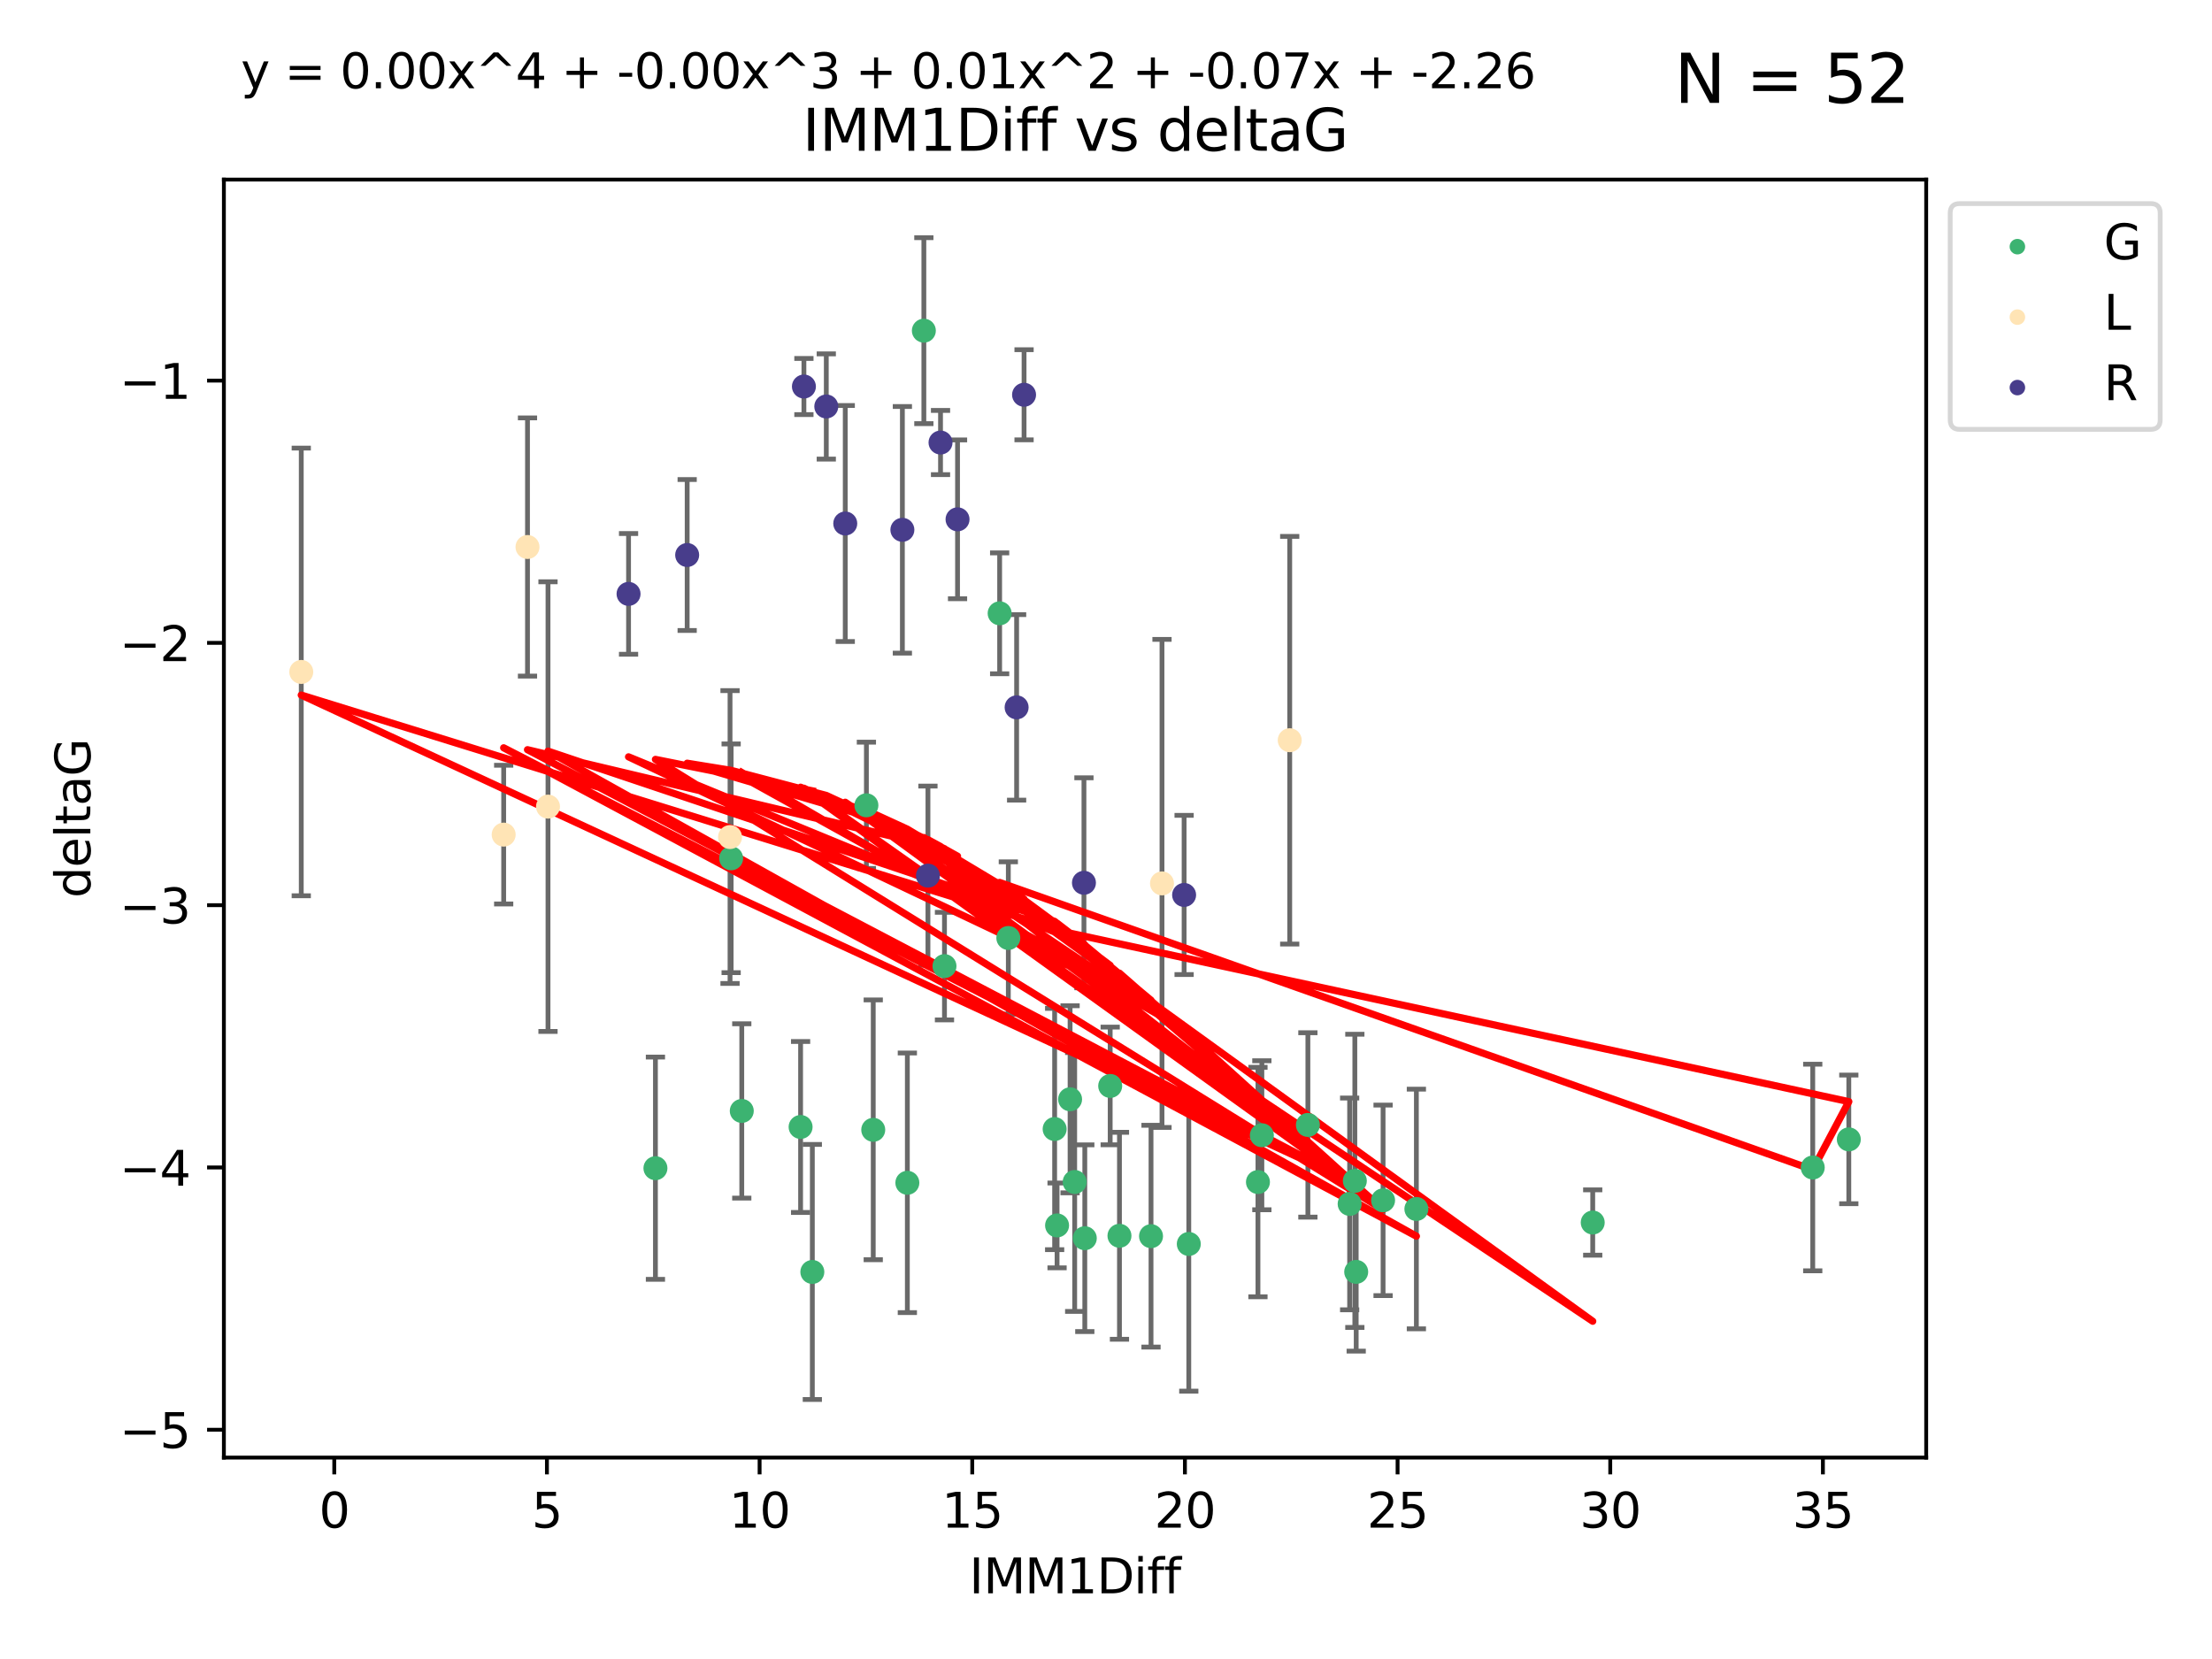 <?xml version="1.0" encoding="utf-8" standalone="no"?>
<!DOCTYPE svg PUBLIC "-//W3C//DTD SVG 1.1//EN"
  "http://www.w3.org/Graphics/SVG/1.1/DTD/svg11.dtd">
<svg xmlns:xlink="http://www.w3.org/1999/xlink" width="460.8pt" height="345.6pt" viewBox="0 0 460.8 345.6" xmlns="http://www.w3.org/2000/svg" version="1.1">
 <defs>
  <style type="text/css">*{stroke-linejoin: round; stroke-linecap: butt}</style>
 </defs>
 <g id="figure_1">
  <g id="patch_1">
   <path d="M 0 345.6 
L 460.8 345.6 
L 460.8 0 
L 0 0 
z
" style="fill: #ffffff"/>
  </g>
  <g id="axes_1">
   <g id="patch_2">
    <path d="M 46.64 303.64 
L 401.26 303.64 
L 401.26 37.411 
L 46.64 37.411 
z
" style="fill: #ffffff"/>
   </g>
   <g id="PathCollection_1">
    <defs>
     <path id="m2150f367be" d="M 0 1.118 
C 0.297 1.118 0.581 1 0.791 0.791 
C 1 0.581 1.118 0.297 1.118 0 
C 1.118 -0.297 1 -0.581 0.791 -0.791 
C 0.581 -1 0.297 -1.118 0 -1.118 
C -0.297 -1.118 -0.581 -1 -0.791 -0.791 
C -1 -0.581 -1.118 -0.297 -1.118 0 
C -1.118 0.297 -1 0.581 -0.791 0.791 
C -0.581 1 -0.297 1.118 0 1.118 
z
" style="stroke: #3cb371"/>
    </defs>
    <g clip-path="url(#pb708f0269f)">
     <use xlink:href="#m2150f367be" x="169.224" y="264.972" style="fill: #3cb371; stroke: #3cb371"/>
     <use xlink:href="#m2150f367be" x="136.539" y="243.357" style="fill: #3cb371; stroke: #3cb371"/>
     <use xlink:href="#m2150f367be" x="288.121" y="250.055" style="fill: #3cb371; stroke: #3cb371"/>
     <use xlink:href="#m2150f367be" x="247.647" y="259.141" style="fill: #3cb371; stroke: #3cb371"/>
     <use xlink:href="#m2150f367be" x="233.205" y="257.437" style="fill: #3cb371; stroke: #3cb371"/>
     <use xlink:href="#m2150f367be" x="262.869" y="236.494" style="fill: #3cb371; stroke: #3cb371"/>
     <use xlink:href="#m2150f367be" x="282.237" y="245.992" style="fill: #3cb371; stroke: #3cb371"/>
     <use xlink:href="#m2150f367be" x="295.058" y="251.854" style="fill: #3cb371; stroke: #3cb371"/>
     <use xlink:href="#m2150f367be" x="219.701" y="235.195" style="fill: #3cb371; stroke: #3cb371"/>
     <use xlink:href="#m2150f367be" x="239.779" y="257.518" style="fill: #3cb371; stroke: #3cb371"/>
     <use xlink:href="#m2150f367be" x="223.875" y="246.229" style="fill: #3cb371; stroke: #3cb371"/>
     <use xlink:href="#m2150f367be" x="220.207" y="255.28" style="fill: #3cb371; stroke: #3cb371"/>
     <use xlink:href="#m2150f367be" x="225.983" y="257.942" style="fill: #3cb371; stroke: #3cb371"/>
     <use xlink:href="#m2150f367be" x="192.456" y="68.883" style="fill: #3cb371; stroke: #3cb371"/>
     <use xlink:href="#m2150f367be" x="331.793" y="254.674" style="fill: #3cb371; stroke: #3cb371"/>
     <use xlink:href="#m2150f367be" x="262.054" y="246.241" style="fill: #3cb371; stroke: #3cb371"/>
     <use xlink:href="#m2150f367be" x="282.521" y="264.956" style="fill: #3cb371; stroke: #3cb371"/>
     <use xlink:href="#m2150f367be" x="166.779" y="234.768" style="fill: #3cb371; stroke: #3cb371"/>
     <use xlink:href="#m2150f367be" x="196.753" y="201.259" style="fill: #3cb371; stroke: #3cb371"/>
     <use xlink:href="#m2150f367be" x="281.156" y="250.798" style="fill: #3cb371; stroke: #3cb371"/>
     <use xlink:href="#m2150f367be" x="222.918" y="229.002" style="fill: #3cb371; stroke: #3cb371"/>
     <use xlink:href="#m2150f367be" x="385.141" y="237.354" style="fill: #3cb371; stroke: #3cb371"/>
     <use xlink:href="#m2150f367be" x="377.627" y="243.213" style="fill: #3cb371; stroke: #3cb371"/>
     <use xlink:href="#m2150f367be" x="208.245" y="127.765" style="fill: #3cb371; stroke: #3cb371"/>
     <use xlink:href="#m2150f367be" x="231.273" y="226.223" style="fill: #3cb371; stroke: #3cb371"/>
     <use xlink:href="#m2150f367be" x="180.486" y="167.759" style="fill: #3cb371; stroke: #3cb371"/>
     <use xlink:href="#m2150f367be" x="210.053" y="195.399" style="fill: #3cb371; stroke: #3cb371"/>
     <use xlink:href="#m2150f367be" x="272.456" y="234.344" style="fill: #3cb371; stroke: #3cb371"/>
     <use xlink:href="#m2150f367be" x="152.31" y="178.803" style="fill: #3cb371; stroke: #3cb371"/>
     <use xlink:href="#m2150f367be" x="181.912" y="235.362" style="fill: #3cb371; stroke: #3cb371"/>
     <use xlink:href="#m2150f367be" x="189.018" y="246.397" style="fill: #3cb371; stroke: #3cb371"/>
     <use xlink:href="#m2150f367be" x="154.525" y="231.428" style="fill: #3cb371; stroke: #3cb371"/>
    </g>
   </g>
   <g id="PathCollection_2">
    <defs>
     <path id="meea2d87c91" d="M 0 1.118 
C 0.297 1.118 0.581 1 0.791 0.791 
C 1 0.581 1.118 0.297 1.118 0 
C 1.118 -0.297 1 -0.581 0.791 -0.791 
C 0.581 -1 0.297 -1.118 0 -1.118 
C -0.297 -1.118 -0.581 -1 -0.791 -0.791 
C -1 -0.581 -1.118 -0.297 -1.118 0 
C -1.118 0.297 -1 0.581 -0.791 0.791 
C -0.581 1 -0.297 1.118 0 1.118 
z
" style="stroke: #ffe4b5"/>
    </defs>
    <g clip-path="url(#pb708f0269f)">
     <use xlink:href="#meea2d87c91" x="104.925" y="173.867" style="fill: #ffe4b5; stroke: #ffe4b5"/>
     <use xlink:href="#meea2d87c91" x="114.158" y="168.033" style="fill: #ffe4b5; stroke: #ffe4b5"/>
     <use xlink:href="#meea2d87c91" x="109.887" y="113.949" style="fill: #ffe4b5; stroke: #ffe4b5"/>
     <use xlink:href="#meea2d87c91" x="62.759" y="139.975" style="fill: #ffe4b5; stroke: #ffe4b5"/>
     <use xlink:href="#meea2d87c91" x="152.08" y="174.371" style="fill: #ffe4b5; stroke: #ffe4b5"/>
     <use xlink:href="#meea2d87c91" x="242.065" y="184.029" style="fill: #ffe4b5; stroke: #ffe4b5"/>
     <use xlink:href="#meea2d87c91" x="268.672" y="154.198" style="fill: #ffe4b5; stroke: #ffe4b5"/>
    </g>
   </g>
   <g id="PathCollection_3">
    <defs>
     <path id="m506738247d" d="M 0 1.118 
C 0.297 1.118 0.581 1 0.791 0.791 
C 1 0.581 1.118 0.297 1.118 0 
C 1.118 -0.297 1 -0.581 0.791 -0.791 
C 0.581 -1 0.297 -1.118 0 -1.118 
C -0.297 -1.118 -0.581 -1 -0.791 -0.791 
C -1 -0.581 -1.118 -0.297 -1.118 0 
C -1.118 0.297 -1 0.581 -0.791 0.791 
C -0.581 1 -0.297 1.118 0 1.118 
z
" style="stroke: #483d8b"/>
    </defs>
    <g clip-path="url(#pb708f0269f)">
     <use xlink:href="#m506738247d" x="130.939" y="123.719" style="fill: #483d8b; stroke: #483d8b"/>
     <use xlink:href="#m506738247d" x="225.806" y="183.902" style="fill: #483d8b; stroke: #483d8b"/>
     <use xlink:href="#m506738247d" x="167.47" y="80.519" style="fill: #483d8b; stroke: #483d8b"/>
     <use xlink:href="#m506738247d" x="187.982" y="110.37" style="fill: #483d8b; stroke: #483d8b"/>
     <use xlink:href="#m506738247d" x="143.149" y="115.619" style="fill: #483d8b; stroke: #483d8b"/>
     <use xlink:href="#m506738247d" x="172.131" y="84.676" style="fill: #483d8b; stroke: #483d8b"/>
     <use xlink:href="#m506738247d" x="199.473" y="108.187" style="fill: #483d8b; stroke: #483d8b"/>
     <use xlink:href="#m506738247d" x="193.307" y="182.412" style="fill: #483d8b; stroke: #483d8b"/>
     <use xlink:href="#m506738247d" x="195.929" y="92.189" style="fill: #483d8b; stroke: #483d8b"/>
     <use xlink:href="#m506738247d" x="213.331" y="82.238" style="fill: #483d8b; stroke: #483d8b"/>
     <use xlink:href="#m506738247d" x="211.78" y="147.356" style="fill: #483d8b; stroke: #483d8b"/>
     <use xlink:href="#m506738247d" x="176.082" y="109.055" style="fill: #483d8b; stroke: #483d8b"/>
     <use xlink:href="#m506738247d" x="246.672" y="186.434" style="fill: #483d8b; stroke: #483d8b"/>
    </g>
   </g>
   <g id="matplotlib.axis_1">
    <g id="xtick_1">
     <g id="line2d_1">
      <defs>
       <path id="m335e58cbaf" d="M 0 0 
L 0 3.5 
" style="stroke: #000000; stroke-width: 0.8"/>
      </defs>
      <g>
       <use xlink:href="#m335e58cbaf" x="69.635" y="303.64" style="stroke: #000000; stroke-width: 0.8"/>
      </g>
     </g>
     <g id="text_1">
      <!-- 0 -->
      <g transform="translate(66.453 318.238)scale(0.1 -0.1)">
       <defs>
        <path id="DejaVuSans-30" d="M 2034 4250 
Q 1547 4250 1301 3770 
Q 1056 3291 1056 2328 
Q 1056 1369 1301 889 
Q 1547 409 2034 409 
Q 2525 409 2770 889 
Q 3016 1369 3016 2328 
Q 3016 3291 2770 3770 
Q 2525 4250 2034 4250 
z
M 2034 4750 
Q 2819 4750 3233 4129 
Q 3647 3509 3647 2328 
Q 3647 1150 3233 529 
Q 2819 -91 2034 -91 
Q 1250 -91 836 529 
Q 422 1150 422 2328 
Q 422 3509 836 4129 
Q 1250 4750 2034 4750 
z
" transform="scale(0.016)"/>
       </defs>
       <use xlink:href="#DejaVuSans-30"/>
      </g>
     </g>
    </g>
    <g id="xtick_2">
     <g id="line2d_2">
      <g>
       <use xlink:href="#m335e58cbaf" x="113.936" y="303.64" style="stroke: #000000; stroke-width: 0.8"/>
      </g>
     </g>
     <g id="text_2">
      <!-- 5 -->
      <g transform="translate(110.755 318.238)scale(0.1 -0.1)">
       <defs>
        <path id="DejaVuSans-35" d="M 691 4666 
L 3169 4666 
L 3169 4134 
L 1269 4134 
L 1269 2991 
Q 1406 3038 1543 3061 
Q 1681 3084 1819 3084 
Q 2600 3084 3056 2656 
Q 3513 2228 3513 1497 
Q 3513 744 3044 326 
Q 2575 -91 1722 -91 
Q 1428 -91 1123 -41 
Q 819 9 494 109 
L 494 744 
Q 775 591 1075 516 
Q 1375 441 1709 441 
Q 2250 441 2565 725 
Q 2881 1009 2881 1497 
Q 2881 1984 2565 2268 
Q 2250 2553 1709 2553 
Q 1456 2553 1204 2497 
Q 953 2441 691 2322 
L 691 4666 
z
" transform="scale(0.016)"/>
       </defs>
       <use xlink:href="#DejaVuSans-35"/>
      </g>
     </g>
    </g>
    <g id="xtick_3">
     <g id="line2d_3">
      <g>
       <use xlink:href="#m335e58cbaf" x="158.238" y="303.64" style="stroke: #000000; stroke-width: 0.8"/>
      </g>
     </g>
     <g id="text_3">
      <!-- 10 -->
      <g transform="translate(151.875 318.238)scale(0.1 -0.1)">
       <defs>
        <path id="DejaVuSans-31" d="M 794 531 
L 1825 531 
L 1825 4091 
L 703 3866 
L 703 4441 
L 1819 4666 
L 2450 4666 
L 2450 531 
L 3481 531 
L 3481 0 
L 794 0 
L 794 531 
z
" transform="scale(0.016)"/>
       </defs>
       <use xlink:href="#DejaVuSans-31"/>
       <use xlink:href="#DejaVuSans-30" x="63.623"/>
      </g>
     </g>
    </g>
    <g id="xtick_4">
     <g id="line2d_4">
      <g>
       <use xlink:href="#m335e58cbaf" x="202.539" y="303.64" style="stroke: #000000; stroke-width: 0.8"/>
      </g>
     </g>
     <g id="text_4">
      <!-- 15 -->
      <g transform="translate(196.177 318.238)scale(0.1 -0.1)">
       <use xlink:href="#DejaVuSans-31"/>
       <use xlink:href="#DejaVuSans-35" x="63.623"/>
      </g>
     </g>
    </g>
    <g id="xtick_5">
     <g id="line2d_5">
      <g>
       <use xlink:href="#m335e58cbaf" x="246.841" y="303.64" style="stroke: #000000; stroke-width: 0.8"/>
      </g>
     </g>
     <g id="text_5">
      <!-- 20 -->
      <g transform="translate(240.478 318.238)scale(0.1 -0.1)">
       <defs>
        <path id="DejaVuSans-32" d="M 1228 531 
L 3431 531 
L 3431 0 
L 469 0 
L 469 531 
Q 828 903 1448 1529 
Q 2069 2156 2228 2338 
Q 2531 2678 2651 2914 
Q 2772 3150 2772 3378 
Q 2772 3750 2511 3984 
Q 2250 4219 1831 4219 
Q 1534 4219 1204 4116 
Q 875 4013 500 3803 
L 500 4441 
Q 881 4594 1212 4672 
Q 1544 4750 1819 4750 
Q 2544 4750 2975 4387 
Q 3406 4025 3406 3419 
Q 3406 3131 3298 2873 
Q 3191 2616 2906 2266 
Q 2828 2175 2409 1742 
Q 1991 1309 1228 531 
z
" transform="scale(0.016)"/>
       </defs>
       <use xlink:href="#DejaVuSans-32"/>
       <use xlink:href="#DejaVuSans-30" x="63.623"/>
      </g>
     </g>
    </g>
    <g id="xtick_6">
     <g id="line2d_6">
      <g>
       <use xlink:href="#m335e58cbaf" x="291.142" y="303.64" style="stroke: #000000; stroke-width: 0.8"/>
      </g>
     </g>
     <g id="text_6">
      <!-- 25 -->
      <g transform="translate(284.78 318.238)scale(0.1 -0.1)">
       <use xlink:href="#DejaVuSans-32"/>
       <use xlink:href="#DejaVuSans-35" x="63.623"/>
      </g>
     </g>
    </g>
    <g id="xtick_7">
     <g id="line2d_7">
      <g>
       <use xlink:href="#m335e58cbaf" x="335.444" y="303.64" style="stroke: #000000; stroke-width: 0.8"/>
      </g>
     </g>
     <g id="text_7">
      <!-- 30 -->
      <g transform="translate(329.081 318.238)scale(0.1 -0.1)">
       <defs>
        <path id="DejaVuSans-33" d="M 2597 2516 
Q 3050 2419 3304 2112 
Q 3559 1806 3559 1356 
Q 3559 666 3084 287 
Q 2609 -91 1734 -91 
Q 1441 -91 1130 -33 
Q 819 25 488 141 
L 488 750 
Q 750 597 1062 519 
Q 1375 441 1716 441 
Q 2309 441 2620 675 
Q 2931 909 2931 1356 
Q 2931 1769 2642 2001 
Q 2353 2234 1838 2234 
L 1294 2234 
L 1294 2753 
L 1863 2753 
Q 2328 2753 2575 2939 
Q 2822 3125 2822 3475 
Q 2822 3834 2567 4026 
Q 2313 4219 1838 4219 
Q 1578 4219 1281 4162 
Q 984 4106 628 3988 
L 628 4550 
Q 988 4650 1302 4700 
Q 1616 4750 1894 4750 
Q 2613 4750 3031 4423 
Q 3450 4097 3450 3541 
Q 3450 3153 3228 2886 
Q 3006 2619 2597 2516 
z
" transform="scale(0.016)"/>
       </defs>
       <use xlink:href="#DejaVuSans-33"/>
       <use xlink:href="#DejaVuSans-30" x="63.623"/>
      </g>
     </g>
    </g>
    <g id="xtick_8">
     <g id="line2d_8">
      <g>
       <use xlink:href="#m335e58cbaf" x="379.745" y="303.64" style="stroke: #000000; stroke-width: 0.8"/>
      </g>
     </g>
     <g id="text_8">
      <!-- 35 -->
      <g transform="translate(373.382 318.238)scale(0.1 -0.1)">
       <use xlink:href="#DejaVuSans-33"/>
       <use xlink:href="#DejaVuSans-35" x="63.623"/>
      </g>
     </g>
    </g>
    <g id="text_9">
     <!-- IMM1Diff -->
     <g transform="translate(201.906 331.917)scale(0.1 -0.1)">
      <defs>
       <path id="DejaVuSans-49" d="M 628 4666 
L 1259 4666 
L 1259 0 
L 628 0 
L 628 4666 
z
" transform="scale(0.016)"/>
       <path id="DejaVuSans-4d" d="M 628 4666 
L 1569 4666 
L 2759 1491 
L 3956 4666 
L 4897 4666 
L 4897 0 
L 4281 0 
L 4281 4097 
L 3078 897 
L 2444 897 
L 1241 4097 
L 1241 0 
L 628 0 
L 628 4666 
z
" transform="scale(0.016)"/>
       <path id="DejaVuSans-44" d="M 1259 4147 
L 1259 519 
L 2022 519 
Q 2988 519 3436 956 
Q 3884 1394 3884 2338 
Q 3884 3275 3436 3711 
Q 2988 4147 2022 4147 
L 1259 4147 
z
M 628 4666 
L 1925 4666 
Q 3281 4666 3915 4102 
Q 4550 3538 4550 2338 
Q 4550 1131 3912 565 
Q 3275 0 1925 0 
L 628 0 
L 628 4666 
z
" transform="scale(0.016)"/>
       <path id="DejaVuSans-69" d="M 603 3500 
L 1178 3500 
L 1178 0 
L 603 0 
L 603 3500 
z
M 603 4863 
L 1178 4863 
L 1178 4134 
L 603 4134 
L 603 4863 
z
" transform="scale(0.016)"/>
       <path id="DejaVuSans-66" d="M 2375 4863 
L 2375 4384 
L 1825 4384 
Q 1516 4384 1395 4259 
Q 1275 4134 1275 3809 
L 1275 3500 
L 2222 3500 
L 2222 3053 
L 1275 3053 
L 1275 0 
L 697 0 
L 697 3053 
L 147 3053 
L 147 3500 
L 697 3500 
L 697 3744 
Q 697 4328 969 4595 
Q 1241 4863 1831 4863 
L 2375 4863 
z
" transform="scale(0.016)"/>
      </defs>
      <use xlink:href="#DejaVuSans-49"/>
      <use xlink:href="#DejaVuSans-4d" x="29.492"/>
      <use xlink:href="#DejaVuSans-4d" x="115.771"/>
      <use xlink:href="#DejaVuSans-31" x="202.051"/>
      <use xlink:href="#DejaVuSans-44" x="265.674"/>
      <use xlink:href="#DejaVuSans-69" x="342.676"/>
      <use xlink:href="#DejaVuSans-66" x="370.459"/>
      <use xlink:href="#DejaVuSans-66" x="405.664"/>
     </g>
    </g>
   </g>
   <g id="matplotlib.axis_2">
    <g id="ytick_1">
     <g id="line2d_9">
      <defs>
       <path id="m5b59883dac" d="M 0 0 
L -3.5 0 
" style="stroke: #000000; stroke-width: 0.8"/>
      </defs>
      <g>
       <use xlink:href="#m5b59883dac" x="46.64" y="297.844" style="stroke: #000000; stroke-width: 0.8"/>
      </g>
     </g>
     <g id="text_10">
      <!-- −5 -->
      <g transform="translate(24.898 301.643)scale(0.1 -0.1)">
       <defs>
        <path id="DejaVuSans-2212" d="M 678 2272 
L 4684 2272 
L 4684 1741 
L 678 1741 
L 678 2272 
z
" transform="scale(0.016)"/>
       </defs>
       <use xlink:href="#DejaVuSans-2212"/>
       <use xlink:href="#DejaVuSans-35" x="83.789"/>
      </g>
     </g>
    </g>
    <g id="ytick_2">
     <g id="line2d_10">
      <g>
       <use xlink:href="#m5b59883dac" x="46.64" y="243.204" style="stroke: #000000; stroke-width: 0.8"/>
      </g>
     </g>
     <g id="text_11">
      <!-- −4 -->
      <g transform="translate(24.898 247.003)scale(0.1 -0.1)">
       <defs>
        <path id="DejaVuSans-34" d="M 2419 4116 
L 825 1625 
L 2419 1625 
L 2419 4116 
z
M 2253 4666 
L 3047 4666 
L 3047 1625 
L 3713 1625 
L 3713 1100 
L 3047 1100 
L 3047 0 
L 2419 0 
L 2419 1100 
L 313 1100 
L 313 1709 
L 2253 4666 
z
" transform="scale(0.016)"/>
       </defs>
       <use xlink:href="#DejaVuSans-2212"/>
       <use xlink:href="#DejaVuSans-34" x="83.789"/>
      </g>
     </g>
    </g>
    <g id="ytick_3">
     <g id="line2d_11">
      <g>
       <use xlink:href="#m5b59883dac" x="46.64" y="188.564" style="stroke: #000000; stroke-width: 0.8"/>
      </g>
     </g>
     <g id="text_12">
      <!-- −3 -->
      <g transform="translate(24.898 192.364)scale(0.1 -0.1)">
       <use xlink:href="#DejaVuSans-2212"/>
       <use xlink:href="#DejaVuSans-33" x="83.789"/>
      </g>
     </g>
    </g>
    <g id="ytick_4">
     <g id="line2d_12">
      <g>
       <use xlink:href="#m5b59883dac" x="46.64" y="133.924" style="stroke: #000000; stroke-width: 0.8"/>
      </g>
     </g>
     <g id="text_13">
      <!-- −2 -->
      <g transform="translate(24.898 137.724)scale(0.1 -0.1)">
       <use xlink:href="#DejaVuSans-2212"/>
       <use xlink:href="#DejaVuSans-32" x="83.789"/>
      </g>
     </g>
    </g>
    <g id="ytick_5">
     <g id="line2d_13">
      <g>
       <use xlink:href="#m5b59883dac" x="46.64" y="79.284" style="stroke: #000000; stroke-width: 0.8"/>
      </g>
     </g>
     <g id="text_14">
      <!-- −1 -->
      <g transform="translate(24.898 83.084)scale(0.1 -0.1)">
       <use xlink:href="#DejaVuSans-2212"/>
       <use xlink:href="#DejaVuSans-31" x="83.789"/>
      </g>
     </g>
    </g>
    <g id="text_15">
     <!-- deltaG -->
     <g transform="translate(18.818 187.064)rotate(-90)scale(0.1 -0.1)">
      <defs>
       <path id="DejaVuSans-64" d="M 2906 2969 
L 2906 4863 
L 3481 4863 
L 3481 0 
L 2906 0 
L 2906 525 
Q 2725 213 2448 61 
Q 2172 -91 1784 -91 
Q 1150 -91 751 415 
Q 353 922 353 1747 
Q 353 2572 751 3078 
Q 1150 3584 1784 3584 
Q 2172 3584 2448 3432 
Q 2725 3281 2906 2969 
z
M 947 1747 
Q 947 1113 1208 752 
Q 1469 391 1925 391 
Q 2381 391 2643 752 
Q 2906 1113 2906 1747 
Q 2906 2381 2643 2742 
Q 2381 3103 1925 3103 
Q 1469 3103 1208 2742 
Q 947 2381 947 1747 
z
" transform="scale(0.016)"/>
       <path id="DejaVuSans-65" d="M 3597 1894 
L 3597 1613 
L 953 1613 
Q 991 1019 1311 708 
Q 1631 397 2203 397 
Q 2534 397 2845 478 
Q 3156 559 3463 722 
L 3463 178 
Q 3153 47 2828 -22 
Q 2503 -91 2169 -91 
Q 1331 -91 842 396 
Q 353 884 353 1716 
Q 353 2575 817 3079 
Q 1281 3584 2069 3584 
Q 2775 3584 3186 3129 
Q 3597 2675 3597 1894 
z
M 3022 2063 
Q 3016 2534 2758 2815 
Q 2500 3097 2075 3097 
Q 1594 3097 1305 2825 
Q 1016 2553 972 2059 
L 3022 2063 
z
" transform="scale(0.016)"/>
       <path id="DejaVuSans-6c" d="M 603 4863 
L 1178 4863 
L 1178 0 
L 603 0 
L 603 4863 
z
" transform="scale(0.016)"/>
       <path id="DejaVuSans-74" d="M 1172 4494 
L 1172 3500 
L 2356 3500 
L 2356 3053 
L 1172 3053 
L 1172 1153 
Q 1172 725 1289 603 
Q 1406 481 1766 481 
L 2356 481 
L 2356 0 
L 1766 0 
Q 1100 0 847 248 
Q 594 497 594 1153 
L 594 3053 
L 172 3053 
L 172 3500 
L 594 3500 
L 594 4494 
L 1172 4494 
z
" transform="scale(0.016)"/>
       <path id="DejaVuSans-61" d="M 2194 1759 
Q 1497 1759 1228 1600 
Q 959 1441 959 1056 
Q 959 750 1161 570 
Q 1363 391 1709 391 
Q 2188 391 2477 730 
Q 2766 1069 2766 1631 
L 2766 1759 
L 2194 1759 
z
M 3341 1997 
L 3341 0 
L 2766 0 
L 2766 531 
Q 2569 213 2275 61 
Q 1981 -91 1556 -91 
Q 1019 -91 701 211 
Q 384 513 384 1019 
Q 384 1609 779 1909 
Q 1175 2209 1959 2209 
L 2766 2209 
L 2766 2266 
Q 2766 2663 2505 2880 
Q 2244 3097 1772 3097 
Q 1472 3097 1187 3025 
Q 903 2953 641 2809 
L 641 3341 
Q 956 3463 1253 3523 
Q 1550 3584 1831 3584 
Q 2591 3584 2966 3190 
Q 3341 2797 3341 1997 
z
" transform="scale(0.016)"/>
       <path id="DejaVuSans-47" d="M 3809 666 
L 3809 1919 
L 2778 1919 
L 2778 2438 
L 4434 2438 
L 4434 434 
Q 4069 175 3628 42 
Q 3188 -91 2688 -91 
Q 1594 -91 976 548 
Q 359 1188 359 2328 
Q 359 3472 976 4111 
Q 1594 4750 2688 4750 
Q 3144 4750 3555 4637 
Q 3966 4525 4313 4306 
L 4313 3634 
Q 3963 3931 3569 4081 
Q 3175 4231 2741 4231 
Q 1884 4231 1454 3753 
Q 1025 3275 1025 2328 
Q 1025 1384 1454 906 
Q 1884 428 2741 428 
Q 3075 428 3337 486 
Q 3600 544 3809 666 
z
" transform="scale(0.016)"/>
      </defs>
      <use xlink:href="#DejaVuSans-64"/>
      <use xlink:href="#DejaVuSans-65" x="63.477"/>
      <use xlink:href="#DejaVuSans-6c" x="125"/>
      <use xlink:href="#DejaVuSans-74" x="152.783"/>
      <use xlink:href="#DejaVuSans-61" x="191.992"/>
      <use xlink:href="#DejaVuSans-47" x="253.271"/>
     </g>
    </g>
   </g>
   <g id="LineCollection_1">
    <path d="M 169.224 291.539 
L 169.224 238.405 
" clip-path="url(#pb708f0269f)" style="fill: none; stroke: #696969"/>
    <path d="M 136.539 266.51 
L 136.539 220.204 
" clip-path="url(#pb708f0269f)" style="fill: none; stroke: #696969"/>
    <path d="M 288.121 269.901 
L 288.121 230.209 
" clip-path="url(#pb708f0269f)" style="fill: none; stroke: #696969"/>
    <path d="M 247.647 289.801 
L 247.647 228.482 
" clip-path="url(#pb708f0269f)" style="fill: none; stroke: #696969"/>
    <path d="M 233.205 278.993 
L 233.205 235.88 
" clip-path="url(#pb708f0269f)" style="fill: none; stroke: #696969"/>
    <path d="M 262.869 252.013 
L 262.869 220.976 
" clip-path="url(#pb708f0269f)" style="fill: none; stroke: #696969"/>
    <path d="M 282.237 276.528 
L 282.237 215.456 
" clip-path="url(#pb708f0269f)" style="fill: none; stroke: #696969"/>
    <path d="M 295.058 276.82 
L 295.058 226.888 
" clip-path="url(#pb708f0269f)" style="fill: none; stroke: #696969"/>
    <path d="M 219.701 260.326 
L 219.701 210.065 
" clip-path="url(#pb708f0269f)" style="fill: none; stroke: #696969"/>
    <path d="M 239.779 280.619 
L 239.779 234.417 
" clip-path="url(#pb708f0269f)" style="fill: none; stroke: #696969"/>
    <path d="M 223.875 273.192 
L 223.875 219.267 
" clip-path="url(#pb708f0269f)" style="fill: none; stroke: #696969"/>
    <path d="M 220.207 264.116 
L 220.207 246.445 
" clip-path="url(#pb708f0269f)" style="fill: none; stroke: #696969"/>
    <path d="M 225.983 277.391 
L 225.983 238.493 
" clip-path="url(#pb708f0269f)" style="fill: none; stroke: #696969"/>
    <path d="M 192.456 88.254 
L 192.456 49.513 
" clip-path="url(#pb708f0269f)" style="fill: none; stroke: #696969"/>
    <path d="M 331.793 261.477 
L 331.793 247.87 
" clip-path="url(#pb708f0269f)" style="fill: none; stroke: #696969"/>
    <path d="M 262.054 270.142 
L 262.054 222.34 
" clip-path="url(#pb708f0269f)" style="fill: none; stroke: #696969"/>
    <path d="M 282.521 281.463 
L 282.521 248.45 
" clip-path="url(#pb708f0269f)" style="fill: none; stroke: #696969"/>
    <path d="M 166.779 252.578 
L 166.779 216.959 
" clip-path="url(#pb708f0269f)" style="fill: none; stroke: #696969"/>
    <path d="M 196.753 212.466 
L 196.753 190.051 
" clip-path="url(#pb708f0269f)" style="fill: none; stroke: #696969"/>
    <path d="M 281.156 272.857 
L 281.156 228.74 
" clip-path="url(#pb708f0269f)" style="fill: none; stroke: #696969"/>
    <path d="M 222.918 248.489 
L 222.918 209.516 
" clip-path="url(#pb708f0269f)" style="fill: none; stroke: #696969"/>
    <path d="M 385.141 250.753 
L 385.141 223.954 
" clip-path="url(#pb708f0269f)" style="fill: none; stroke: #696969"/>
    <path d="M 377.627 264.733 
L 377.627 221.693 
" clip-path="url(#pb708f0269f)" style="fill: none; stroke: #696969"/>
    <path d="M 208.245 140.357 
L 208.245 115.174 
" clip-path="url(#pb708f0269f)" style="fill: none; stroke: #696969"/>
    <path d="M 231.273 238.478 
L 231.273 213.969 
" clip-path="url(#pb708f0269f)" style="fill: none; stroke: #696969"/>
    <path d="M 180.486 180.911 
L 180.486 154.608 
" clip-path="url(#pb708f0269f)" style="fill: none; stroke: #696969"/>
    <path d="M 210.053 211.267 
L 210.053 179.53 
" clip-path="url(#pb708f0269f)" style="fill: none; stroke: #696969"/>
    <path d="M 272.456 253.55 
L 272.456 215.138 
" clip-path="url(#pb708f0269f)" style="fill: none; stroke: #696969"/>
    <path d="M 152.31 202.627 
L 152.31 154.978 
" clip-path="url(#pb708f0269f)" style="fill: none; stroke: #696969"/>
    <path d="M 181.912 262.421 
L 181.912 208.303 
" clip-path="url(#pb708f0269f)" style="fill: none; stroke: #696969"/>
    <path d="M 189.018 273.437 
L 189.018 219.357 
" clip-path="url(#pb708f0269f)" style="fill: none; stroke: #696969"/>
    <path d="M 154.525 249.586 
L 154.525 213.27 
" clip-path="url(#pb708f0269f)" style="fill: none; stroke: #696969"/>
   </g>
   <g id="line2d_14">
    <defs>
     <path id="mf3d553bc05" d="M 2 0 
L -2 -0 
" style="stroke: #696969"/>
    </defs>
    <g clip-path="url(#pb708f0269f)">
     <use xlink:href="#mf3d553bc05" x="169.224" y="291.539" style="fill: #696969; stroke: #696969"/>
     <use xlink:href="#mf3d553bc05" x="136.539" y="266.51" style="fill: #696969; stroke: #696969"/>
     <use xlink:href="#mf3d553bc05" x="288.121" y="269.901" style="fill: #696969; stroke: #696969"/>
     <use xlink:href="#mf3d553bc05" x="247.647" y="289.801" style="fill: #696969; stroke: #696969"/>
     <use xlink:href="#mf3d553bc05" x="233.205" y="278.993" style="fill: #696969; stroke: #696969"/>
     <use xlink:href="#mf3d553bc05" x="262.869" y="252.013" style="fill: #696969; stroke: #696969"/>
     <use xlink:href="#mf3d553bc05" x="282.237" y="276.528" style="fill: #696969; stroke: #696969"/>
     <use xlink:href="#mf3d553bc05" x="295.058" y="276.82" style="fill: #696969; stroke: #696969"/>
     <use xlink:href="#mf3d553bc05" x="219.701" y="260.326" style="fill: #696969; stroke: #696969"/>
     <use xlink:href="#mf3d553bc05" x="239.779" y="280.619" style="fill: #696969; stroke: #696969"/>
     <use xlink:href="#mf3d553bc05" x="223.875" y="273.192" style="fill: #696969; stroke: #696969"/>
     <use xlink:href="#mf3d553bc05" x="220.207" y="264.116" style="fill: #696969; stroke: #696969"/>
     <use xlink:href="#mf3d553bc05" x="225.983" y="277.391" style="fill: #696969; stroke: #696969"/>
     <use xlink:href="#mf3d553bc05" x="192.456" y="88.254" style="fill: #696969; stroke: #696969"/>
     <use xlink:href="#mf3d553bc05" x="331.793" y="261.477" style="fill: #696969; stroke: #696969"/>
     <use xlink:href="#mf3d553bc05" x="262.054" y="270.142" style="fill: #696969; stroke: #696969"/>
     <use xlink:href="#mf3d553bc05" x="282.521" y="281.463" style="fill: #696969; stroke: #696969"/>
     <use xlink:href="#mf3d553bc05" x="166.779" y="252.578" style="fill: #696969; stroke: #696969"/>
     <use xlink:href="#mf3d553bc05" x="196.753" y="212.466" style="fill: #696969; stroke: #696969"/>
     <use xlink:href="#mf3d553bc05" x="281.156" y="272.857" style="fill: #696969; stroke: #696969"/>
     <use xlink:href="#mf3d553bc05" x="222.918" y="248.489" style="fill: #696969; stroke: #696969"/>
     <use xlink:href="#mf3d553bc05" x="385.141" y="250.753" style="fill: #696969; stroke: #696969"/>
     <use xlink:href="#mf3d553bc05" x="377.627" y="264.733" style="fill: #696969; stroke: #696969"/>
     <use xlink:href="#mf3d553bc05" x="208.245" y="140.357" style="fill: #696969; stroke: #696969"/>
     <use xlink:href="#mf3d553bc05" x="231.273" y="238.478" style="fill: #696969; stroke: #696969"/>
     <use xlink:href="#mf3d553bc05" x="180.486" y="180.911" style="fill: #696969; stroke: #696969"/>
     <use xlink:href="#mf3d553bc05" x="210.053" y="211.267" style="fill: #696969; stroke: #696969"/>
     <use xlink:href="#mf3d553bc05" x="272.456" y="253.55" style="fill: #696969; stroke: #696969"/>
     <use xlink:href="#mf3d553bc05" x="152.31" y="202.627" style="fill: #696969; stroke: #696969"/>
     <use xlink:href="#mf3d553bc05" x="181.912" y="262.421" style="fill: #696969; stroke: #696969"/>
     <use xlink:href="#mf3d553bc05" x="189.018" y="273.437" style="fill: #696969; stroke: #696969"/>
     <use xlink:href="#mf3d553bc05" x="154.525" y="249.586" style="fill: #696969; stroke: #696969"/>
    </g>
   </g>
   <g id="line2d_15">
    <g clip-path="url(#pb708f0269f)">
     <use xlink:href="#mf3d553bc05" x="169.224" y="238.405" style="fill: #696969; stroke: #696969"/>
     <use xlink:href="#mf3d553bc05" x="136.539" y="220.204" style="fill: #696969; stroke: #696969"/>
     <use xlink:href="#mf3d553bc05" x="288.121" y="230.209" style="fill: #696969; stroke: #696969"/>
     <use xlink:href="#mf3d553bc05" x="247.647" y="228.482" style="fill: #696969; stroke: #696969"/>
     <use xlink:href="#mf3d553bc05" x="233.205" y="235.88" style="fill: #696969; stroke: #696969"/>
     <use xlink:href="#mf3d553bc05" x="262.869" y="220.976" style="fill: #696969; stroke: #696969"/>
     <use xlink:href="#mf3d553bc05" x="282.237" y="215.456" style="fill: #696969; stroke: #696969"/>
     <use xlink:href="#mf3d553bc05" x="295.058" y="226.888" style="fill: #696969; stroke: #696969"/>
     <use xlink:href="#mf3d553bc05" x="219.701" y="210.065" style="fill: #696969; stroke: #696969"/>
     <use xlink:href="#mf3d553bc05" x="239.779" y="234.417" style="fill: #696969; stroke: #696969"/>
     <use xlink:href="#mf3d553bc05" x="223.875" y="219.267" style="fill: #696969; stroke: #696969"/>
     <use xlink:href="#mf3d553bc05" x="220.207" y="246.445" style="fill: #696969; stroke: #696969"/>
     <use xlink:href="#mf3d553bc05" x="225.983" y="238.493" style="fill: #696969; stroke: #696969"/>
     <use xlink:href="#mf3d553bc05" x="192.456" y="49.513" style="fill: #696969; stroke: #696969"/>
     <use xlink:href="#mf3d553bc05" x="331.793" y="247.87" style="fill: #696969; stroke: #696969"/>
     <use xlink:href="#mf3d553bc05" x="262.054" y="222.34" style="fill: #696969; stroke: #696969"/>
     <use xlink:href="#mf3d553bc05" x="282.521" y="248.45" style="fill: #696969; stroke: #696969"/>
     <use xlink:href="#mf3d553bc05" x="166.779" y="216.959" style="fill: #696969; stroke: #696969"/>
     <use xlink:href="#mf3d553bc05" x="196.753" y="190.051" style="fill: #696969; stroke: #696969"/>
     <use xlink:href="#mf3d553bc05" x="281.156" y="228.74" style="fill: #696969; stroke: #696969"/>
     <use xlink:href="#mf3d553bc05" x="222.918" y="209.516" style="fill: #696969; stroke: #696969"/>
     <use xlink:href="#mf3d553bc05" x="385.141" y="223.954" style="fill: #696969; stroke: #696969"/>
     <use xlink:href="#mf3d553bc05" x="377.627" y="221.693" style="fill: #696969; stroke: #696969"/>
     <use xlink:href="#mf3d553bc05" x="208.245" y="115.174" style="fill: #696969; stroke: #696969"/>
     <use xlink:href="#mf3d553bc05" x="231.273" y="213.969" style="fill: #696969; stroke: #696969"/>
     <use xlink:href="#mf3d553bc05" x="180.486" y="154.608" style="fill: #696969; stroke: #696969"/>
     <use xlink:href="#mf3d553bc05" x="210.053" y="179.53" style="fill: #696969; stroke: #696969"/>
     <use xlink:href="#mf3d553bc05" x="272.456" y="215.138" style="fill: #696969; stroke: #696969"/>
     <use xlink:href="#mf3d553bc05" x="152.31" y="154.978" style="fill: #696969; stroke: #696969"/>
     <use xlink:href="#mf3d553bc05" x="181.912" y="208.303" style="fill: #696969; stroke: #696969"/>
     <use xlink:href="#mf3d553bc05" x="189.018" y="219.357" style="fill: #696969; stroke: #696969"/>
     <use xlink:href="#mf3d553bc05" x="154.525" y="213.27" style="fill: #696969; stroke: #696969"/>
    </g>
   </g>
   <g id="LineCollection_2">
    <path d="M 104.925 188.312 
L 104.925 159.422 
" clip-path="url(#pb708f0269f)" style="fill: none; stroke: #696969"/>
    <path d="M 114.158 214.868 
L 114.158 121.197 
" clip-path="url(#pb708f0269f)" style="fill: none; stroke: #696969"/>
    <path d="M 109.887 140.845 
L 109.887 87.053 
" clip-path="url(#pb708f0269f)" style="fill: none; stroke: #696969"/>
    <path d="M 62.759 186.607 
L 62.759 93.342 
" clip-path="url(#pb708f0269f)" style="fill: none; stroke: #696969"/>
    <path d="M 152.08 204.872 
L 152.08 143.869 
" clip-path="url(#pb708f0269f)" style="fill: none; stroke: #696969"/>
    <path d="M 242.065 234.864 
L 242.065 133.193 
" clip-path="url(#pb708f0269f)" style="fill: none; stroke: #696969"/>
    <path d="M 268.672 196.659 
L 268.672 111.737 
" clip-path="url(#pb708f0269f)" style="fill: none; stroke: #696969"/>
   </g>
   <g id="line2d_16">
    <g clip-path="url(#pb708f0269f)">
     <use xlink:href="#mf3d553bc05" x="104.925" y="188.312" style="fill: #696969; stroke: #696969"/>
     <use xlink:href="#mf3d553bc05" x="114.158" y="214.868" style="fill: #696969; stroke: #696969"/>
     <use xlink:href="#mf3d553bc05" x="109.887" y="140.845" style="fill: #696969; stroke: #696969"/>
     <use xlink:href="#mf3d553bc05" x="62.759" y="186.607" style="fill: #696969; stroke: #696969"/>
     <use xlink:href="#mf3d553bc05" x="152.08" y="204.872" style="fill: #696969; stroke: #696969"/>
     <use xlink:href="#mf3d553bc05" x="242.065" y="234.864" style="fill: #696969; stroke: #696969"/>
     <use xlink:href="#mf3d553bc05" x="268.672" y="196.659" style="fill: #696969; stroke: #696969"/>
    </g>
   </g>
   <g id="line2d_17">
    <g clip-path="url(#pb708f0269f)">
     <use xlink:href="#mf3d553bc05" x="104.925" y="159.422" style="fill: #696969; stroke: #696969"/>
     <use xlink:href="#mf3d553bc05" x="114.158" y="121.197" style="fill: #696969; stroke: #696969"/>
     <use xlink:href="#mf3d553bc05" x="109.887" y="87.053" style="fill: #696969; stroke: #696969"/>
     <use xlink:href="#mf3d553bc05" x="62.759" y="93.342" style="fill: #696969; stroke: #696969"/>
     <use xlink:href="#mf3d553bc05" x="152.08" y="143.869" style="fill: #696969; stroke: #696969"/>
     <use xlink:href="#mf3d553bc05" x="242.065" y="133.193" style="fill: #696969; stroke: #696969"/>
     <use xlink:href="#mf3d553bc05" x="268.672" y="111.737" style="fill: #696969; stroke: #696969"/>
    </g>
   </g>
   <g id="LineCollection_3">
    <path d="M 130.939 136.293 
L 130.939 111.145 
" clip-path="url(#pb708f0269f)" style="fill: none; stroke: #696969"/>
    <path d="M 225.806 205.775 
L 225.806 162.029 
" clip-path="url(#pb708f0269f)" style="fill: none; stroke: #696969"/>
    <path d="M 167.47 86.364 
L 167.47 74.673 
" clip-path="url(#pb708f0269f)" style="fill: none; stroke: #696969"/>
    <path d="M 187.982 136.06 
L 187.982 84.68 
" clip-path="url(#pb708f0269f)" style="fill: none; stroke: #696969"/>
    <path d="M 143.149 131.34 
L 143.149 99.898 
" clip-path="url(#pb708f0269f)" style="fill: none; stroke: #696969"/>
    <path d="M 172.131 95.636 
L 172.131 73.716 
" clip-path="url(#pb708f0269f)" style="fill: none; stroke: #696969"/>
    <path d="M 199.473 124.731 
L 199.473 91.644 
" clip-path="url(#pb708f0269f)" style="fill: none; stroke: #696969"/>
    <path d="M 193.307 201.07 
L 193.307 163.755 
" clip-path="url(#pb708f0269f)" style="fill: none; stroke: #696969"/>
    <path d="M 195.929 98.879 
L 195.929 85.499 
" clip-path="url(#pb708f0269f)" style="fill: none; stroke: #696969"/>
    <path d="M 213.331 91.629 
L 213.331 72.847 
" clip-path="url(#pb708f0269f)" style="fill: none; stroke: #696969"/>
    <path d="M 211.78 166.68 
L 211.78 128.033 
" clip-path="url(#pb708f0269f)" style="fill: none; stroke: #696969"/>
    <path d="M 176.082 133.639 
L 176.082 84.471 
" clip-path="url(#pb708f0269f)" style="fill: none; stroke: #696969"/>
    <path d="M 246.672 203.016 
L 246.672 169.852 
" clip-path="url(#pb708f0269f)" style="fill: none; stroke: #696969"/>
   </g>
   <g id="line2d_18">
    <g clip-path="url(#pb708f0269f)">
     <use xlink:href="#mf3d553bc05" x="130.939" y="136.293" style="fill: #696969; stroke: #696969"/>
     <use xlink:href="#mf3d553bc05" x="225.806" y="205.775" style="fill: #696969; stroke: #696969"/>
     <use xlink:href="#mf3d553bc05" x="167.47" y="86.364" style="fill: #696969; stroke: #696969"/>
     <use xlink:href="#mf3d553bc05" x="187.982" y="136.06" style="fill: #696969; stroke: #696969"/>
     <use xlink:href="#mf3d553bc05" x="143.149" y="131.34" style="fill: #696969; stroke: #696969"/>
     <use xlink:href="#mf3d553bc05" x="172.131" y="95.636" style="fill: #696969; stroke: #696969"/>
     <use xlink:href="#mf3d553bc05" x="199.473" y="124.731" style="fill: #696969; stroke: #696969"/>
     <use xlink:href="#mf3d553bc05" x="193.307" y="201.07" style="fill: #696969; stroke: #696969"/>
     <use xlink:href="#mf3d553bc05" x="195.929" y="98.879" style="fill: #696969; stroke: #696969"/>
     <use xlink:href="#mf3d553bc05" x="213.331" y="91.629" style="fill: #696969; stroke: #696969"/>
     <use xlink:href="#mf3d553bc05" x="211.78" y="166.68" style="fill: #696969; stroke: #696969"/>
     <use xlink:href="#mf3d553bc05" x="176.082" y="133.639" style="fill: #696969; stroke: #696969"/>
     <use xlink:href="#mf3d553bc05" x="246.672" y="203.016" style="fill: #696969; stroke: #696969"/>
    </g>
   </g>
   <g id="line2d_19">
    <g clip-path="url(#pb708f0269f)">
     <use xlink:href="#mf3d553bc05" x="130.939" y="111.145" style="fill: #696969; stroke: #696969"/>
     <use xlink:href="#mf3d553bc05" x="225.806" y="162.029" style="fill: #696969; stroke: #696969"/>
     <use xlink:href="#mf3d553bc05" x="167.47" y="74.673" style="fill: #696969; stroke: #696969"/>
     <use xlink:href="#mf3d553bc05" x="187.982" y="84.68" style="fill: #696969; stroke: #696969"/>
     <use xlink:href="#mf3d553bc05" x="143.149" y="99.898" style="fill: #696969; stroke: #696969"/>
     <use xlink:href="#mf3d553bc05" x="172.131" y="73.716" style="fill: #696969; stroke: #696969"/>
     <use xlink:href="#mf3d553bc05" x="199.473" y="91.644" style="fill: #696969; stroke: #696969"/>
     <use xlink:href="#mf3d553bc05" x="193.307" y="163.755" style="fill: #696969; stroke: #696969"/>
     <use xlink:href="#mf3d553bc05" x="195.929" y="85.499" style="fill: #696969; stroke: #696969"/>
     <use xlink:href="#mf3d553bc05" x="213.331" y="72.847" style="fill: #696969; stroke: #696969"/>
     <use xlink:href="#mf3d553bc05" x="211.78" y="128.033" style="fill: #696969; stroke: #696969"/>
     <use xlink:href="#mf3d553bc05" x="176.082" y="84.471" style="fill: #696969; stroke: #696969"/>
     <use xlink:href="#mf3d553bc05" x="246.672" y="169.852" style="fill: #696969; stroke: #696969"/>
    </g>
   </g>
   <g id="line2d_20">
    <path d="M 169.224 164.741 
L 136.539 158.196 
L 288.121 251.989 
L 247.647 215.386 
L 233.205 202.72 
L 262.869 229.415 
L 282.237 246.993 
L 104.925 155.782 
L 295.058 257.521 
L 114.158 156.476 
L 219.701 191.933 
L 239.779 208.369 
L 223.875 195.135 
L 220.207 192.314 
L 225.983 196.801 
L 192.456 174.471 
L 331.793 275.239 
L 262.054 228.658 
L 282.521 247.239 
L 166.779 163.988 
L 196.753 176.799 
L 109.887 156.178 
L 281.156 246.05 
L 62.759 144.794 
L 222.918 194.39 
L 385.141 229.487 
L 377.627 243.669 
L 208.245 183.826 
L 231.273 201.105 
L 180.486 168.862 
L 152.08 160.436 
L 242.065 210.382 
L 130.939 157.664 
L 225.806 196.659 
L 210.053 185.035 
L 167.47 164.196 
L 272.456 238.258 
L 187.982 172.223 
L 143.149 158.991 
L 152.31 160.48 
L 172.131 165.7 
L 199.473 178.358 
L 193.307 174.918 
L 195.929 176.339 
L 181.912 169.463 
L 189.018 172.728 
L 213.331 187.296 
L 211.78 186.215 
L 268.672 234.787 
L 176.082 167.12 
L 246.672 214.504 
L 154.525 160.919 
" clip-path="url(#pb708f0269f)" style="fill: none; stroke: #ff0000; stroke-width: 1.5; stroke-linecap: square"/>
   </g>
   <g id="line2d_21">
    <defs>
     <path id="m37c9624788" d="M 0 2 
C 0.53 2 1.039 1.789 1.414 1.414 
C 1.789 1.039 2 0.53 2 0 
C 2 -0.53 1.789 -1.039 1.414 -1.414 
C 1.039 -1.789 0.53 -2 0 -2 
C -0.53 -2 -1.039 -1.789 -1.414 -1.414 
C -1.789 -1.039 -2 -0.53 -2 0 
C -2 0.53 -1.789 1.039 -1.414 1.414 
C -1.039 1.789 -0.53 2 0 2 
z
" style="stroke: #3cb371"/>
    </defs>
    <g clip-path="url(#pb708f0269f)">
     <use xlink:href="#m37c9624788" x="169.224" y="264.972" style="fill: #3cb371; stroke: #3cb371"/>
     <use xlink:href="#m37c9624788" x="136.539" y="243.357" style="fill: #3cb371; stroke: #3cb371"/>
     <use xlink:href="#m37c9624788" x="288.121" y="250.055" style="fill: #3cb371; stroke: #3cb371"/>
     <use xlink:href="#m37c9624788" x="247.647" y="259.141" style="fill: #3cb371; stroke: #3cb371"/>
     <use xlink:href="#m37c9624788" x="233.205" y="257.437" style="fill: #3cb371; stroke: #3cb371"/>
     <use xlink:href="#m37c9624788" x="262.869" y="236.494" style="fill: #3cb371; stroke: #3cb371"/>
     <use xlink:href="#m37c9624788" x="282.237" y="245.992" style="fill: #3cb371; stroke: #3cb371"/>
     <use xlink:href="#m37c9624788" x="295.058" y="251.854" style="fill: #3cb371; stroke: #3cb371"/>
     <use xlink:href="#m37c9624788" x="219.701" y="235.195" style="fill: #3cb371; stroke: #3cb371"/>
     <use xlink:href="#m37c9624788" x="239.779" y="257.518" style="fill: #3cb371; stroke: #3cb371"/>
     <use xlink:href="#m37c9624788" x="223.875" y="246.229" style="fill: #3cb371; stroke: #3cb371"/>
     <use xlink:href="#m37c9624788" x="220.207" y="255.28" style="fill: #3cb371; stroke: #3cb371"/>
     <use xlink:href="#m37c9624788" x="225.983" y="257.942" style="fill: #3cb371; stroke: #3cb371"/>
     <use xlink:href="#m37c9624788" x="192.456" y="68.883" style="fill: #3cb371; stroke: #3cb371"/>
     <use xlink:href="#m37c9624788" x="331.793" y="254.674" style="fill: #3cb371; stroke: #3cb371"/>
     <use xlink:href="#m37c9624788" x="262.054" y="246.241" style="fill: #3cb371; stroke: #3cb371"/>
     <use xlink:href="#m37c9624788" x="282.521" y="264.956" style="fill: #3cb371; stroke: #3cb371"/>
     <use xlink:href="#m37c9624788" x="166.779" y="234.768" style="fill: #3cb371; stroke: #3cb371"/>
     <use xlink:href="#m37c9624788" x="196.753" y="201.259" style="fill: #3cb371; stroke: #3cb371"/>
     <use xlink:href="#m37c9624788" x="281.156" y="250.798" style="fill: #3cb371; stroke: #3cb371"/>
     <use xlink:href="#m37c9624788" x="222.918" y="229.002" style="fill: #3cb371; stroke: #3cb371"/>
     <use xlink:href="#m37c9624788" x="385.141" y="237.354" style="fill: #3cb371; stroke: #3cb371"/>
     <use xlink:href="#m37c9624788" x="377.627" y="243.213" style="fill: #3cb371; stroke: #3cb371"/>
     <use xlink:href="#m37c9624788" x="208.245" y="127.765" style="fill: #3cb371; stroke: #3cb371"/>
     <use xlink:href="#m37c9624788" x="231.273" y="226.223" style="fill: #3cb371; stroke: #3cb371"/>
     <use xlink:href="#m37c9624788" x="180.486" y="167.759" style="fill: #3cb371; stroke: #3cb371"/>
     <use xlink:href="#m37c9624788" x="210.053" y="195.399" style="fill: #3cb371; stroke: #3cb371"/>
     <use xlink:href="#m37c9624788" x="272.456" y="234.344" style="fill: #3cb371; stroke: #3cb371"/>
     <use xlink:href="#m37c9624788" x="152.31" y="178.803" style="fill: #3cb371; stroke: #3cb371"/>
     <use xlink:href="#m37c9624788" x="181.912" y="235.362" style="fill: #3cb371; stroke: #3cb371"/>
     <use xlink:href="#m37c9624788" x="189.018" y="246.397" style="fill: #3cb371; stroke: #3cb371"/>
     <use xlink:href="#m37c9624788" x="154.525" y="231.428" style="fill: #3cb371; stroke: #3cb371"/>
    </g>
   </g>
   <g id="line2d_22">
    <defs>
     <path id="mf8a8500b78" d="M 0 2 
C 0.53 2 1.039 1.789 1.414 1.414 
C 1.789 1.039 2 0.53 2 0 
C 2 -0.53 1.789 -1.039 1.414 -1.414 
C 1.039 -1.789 0.53 -2 0 -2 
C -0.53 -2 -1.039 -1.789 -1.414 -1.414 
C -1.789 -1.039 -2 -0.53 -2 0 
C -2 0.53 -1.789 1.039 -1.414 1.414 
C -1.039 1.789 -0.53 2 0 2 
z
" style="stroke: #ffe4b5"/>
    </defs>
    <g clip-path="url(#pb708f0269f)">
     <use xlink:href="#mf8a8500b78" x="104.925" y="173.867" style="fill: #ffe4b5; stroke: #ffe4b5"/>
     <use xlink:href="#mf8a8500b78" x="114.158" y="168.033" style="fill: #ffe4b5; stroke: #ffe4b5"/>
     <use xlink:href="#mf8a8500b78" x="109.887" y="113.949" style="fill: #ffe4b5; stroke: #ffe4b5"/>
     <use xlink:href="#mf8a8500b78" x="62.759" y="139.975" style="fill: #ffe4b5; stroke: #ffe4b5"/>
     <use xlink:href="#mf8a8500b78" x="152.08" y="174.371" style="fill: #ffe4b5; stroke: #ffe4b5"/>
     <use xlink:href="#mf8a8500b78" x="242.065" y="184.029" style="fill: #ffe4b5; stroke: #ffe4b5"/>
     <use xlink:href="#mf8a8500b78" x="268.672" y="154.198" style="fill: #ffe4b5; stroke: #ffe4b5"/>
    </g>
   </g>
   <g id="line2d_23">
    <defs>
     <path id="m01e80a0e20" d="M 0 2 
C 0.53 2 1.039 1.789 1.414 1.414 
C 1.789 1.039 2 0.53 2 0 
C 2 -0.53 1.789 -1.039 1.414 -1.414 
C 1.039 -1.789 0.53 -2 0 -2 
C -0.53 -2 -1.039 -1.789 -1.414 -1.414 
C -1.789 -1.039 -2 -0.53 -2 0 
C -2 0.53 -1.789 1.039 -1.414 1.414 
C -1.039 1.789 -0.53 2 0 2 
z
" style="stroke: #483d8b"/>
    </defs>
    <g clip-path="url(#pb708f0269f)">
     <use xlink:href="#m01e80a0e20" x="130.939" y="123.719" style="fill: #483d8b; stroke: #483d8b"/>
     <use xlink:href="#m01e80a0e20" x="225.806" y="183.902" style="fill: #483d8b; stroke: #483d8b"/>
     <use xlink:href="#m01e80a0e20" x="167.47" y="80.519" style="fill: #483d8b; stroke: #483d8b"/>
     <use xlink:href="#m01e80a0e20" x="187.982" y="110.37" style="fill: #483d8b; stroke: #483d8b"/>
     <use xlink:href="#m01e80a0e20" x="143.149" y="115.619" style="fill: #483d8b; stroke: #483d8b"/>
     <use xlink:href="#m01e80a0e20" x="172.131" y="84.676" style="fill: #483d8b; stroke: #483d8b"/>
     <use xlink:href="#m01e80a0e20" x="199.473" y="108.187" style="fill: #483d8b; stroke: #483d8b"/>
     <use xlink:href="#m01e80a0e20" x="193.307" y="182.412" style="fill: #483d8b; stroke: #483d8b"/>
     <use xlink:href="#m01e80a0e20" x="195.929" y="92.189" style="fill: #483d8b; stroke: #483d8b"/>
     <use xlink:href="#m01e80a0e20" x="213.331" y="82.238" style="fill: #483d8b; stroke: #483d8b"/>
     <use xlink:href="#m01e80a0e20" x="211.78" y="147.356" style="fill: #483d8b; stroke: #483d8b"/>
     <use xlink:href="#m01e80a0e20" x="176.082" y="109.055" style="fill: #483d8b; stroke: #483d8b"/>
     <use xlink:href="#m01e80a0e20" x="246.672" y="186.434" style="fill: #483d8b; stroke: #483d8b"/>
    </g>
   </g>
   <g id="patch_3">
    <path d="M 46.64 303.64 
L 46.64 37.411 
" style="fill: none; stroke: #000000; stroke-width: 0.8; stroke-linejoin: miter; stroke-linecap: square"/>
   </g>
   <g id="patch_4">
    <path d="M 401.26 303.64 
L 401.26 37.411 
" style="fill: none; stroke: #000000; stroke-width: 0.8; stroke-linejoin: miter; stroke-linecap: square"/>
   </g>
   <g id="patch_5">
    <path d="M 46.64 303.64 
L 401.26 303.64 
" style="fill: none; stroke: #000000; stroke-width: 0.8; stroke-linejoin: miter; stroke-linecap: square"/>
   </g>
   <g id="patch_6">
    <path d="M 46.64 37.411 
L 401.26 37.411 
" style="fill: none; stroke: #000000; stroke-width: 0.8; stroke-linejoin: miter; stroke-linecap: square"/>
   </g>
   <g id="text_16">
    <!-- N = 52 -->
    <g transform="translate(348.795 21.426)scale(0.14 -0.14)">
     <defs>
      <path id="DejaVuSans-4e" d="M 628 4666 
L 1478 4666 
L 3547 763 
L 3547 4666 
L 4159 4666 
L 4159 0 
L 3309 0 
L 1241 3903 
L 1241 0 
L 628 0 
L 628 4666 
z
" transform="scale(0.016)"/>
      <path id="DejaVuSans-20" transform="scale(0.016)"/>
      <path id="DejaVuSans-3d" d="M 678 2906 
L 4684 2906 
L 4684 2381 
L 678 2381 
L 678 2906 
z
M 678 1631 
L 4684 1631 
L 4684 1100 
L 678 1100 
L 678 1631 
z
" transform="scale(0.016)"/>
     </defs>
     <use xlink:href="#DejaVuSans-4e"/>
     <use xlink:href="#DejaVuSans-20" x="74.805"/>
     <use xlink:href="#DejaVuSans-3d" x="106.592"/>
     <use xlink:href="#DejaVuSans-20" x="190.381"/>
     <use xlink:href="#DejaVuSans-35" x="222.168"/>
     <use xlink:href="#DejaVuSans-32" x="285.791"/>
    </g>
   </g>
   <g id="text_17">
    <!-- y = 0.00x^4 + -0.00x^3 + 0.01x^2 + -0.07x + -2.26 -->
    <g transform="translate(50.186 18.387)scale(0.1 -0.1)">
     <defs>
      <path id="DejaVuSans-79" d="M 2059 -325 
Q 1816 -950 1584 -1140 
Q 1353 -1331 966 -1331 
L 506 -1331 
L 506 -850 
L 844 -850 
Q 1081 -850 1212 -737 
Q 1344 -625 1503 -206 
L 1606 56 
L 191 3500 
L 800 3500 
L 1894 763 
L 2988 3500 
L 3597 3500 
L 2059 -325 
z
" transform="scale(0.016)"/>
      <path id="DejaVuSans-2e" d="M 684 794 
L 1344 794 
L 1344 0 
L 684 0 
L 684 794 
z
" transform="scale(0.016)"/>
      <path id="DejaVuSans-78" d="M 3513 3500 
L 2247 1797 
L 3578 0 
L 2900 0 
L 1881 1375 
L 863 0 
L 184 0 
L 1544 1831 
L 300 3500 
L 978 3500 
L 1906 2253 
L 2834 3500 
L 3513 3500 
z
" transform="scale(0.016)"/>
      <path id="DejaVuSans-5e" d="M 2988 4666 
L 4684 2925 
L 4056 2925 
L 2681 4159 
L 1306 2925 
L 678 2925 
L 2375 4666 
L 2988 4666 
z
" transform="scale(0.016)"/>
      <path id="DejaVuSans-2b" d="M 2944 4013 
L 2944 2272 
L 4684 2272 
L 4684 1741 
L 2944 1741 
L 2944 0 
L 2419 0 
L 2419 1741 
L 678 1741 
L 678 2272 
L 2419 2272 
L 2419 4013 
L 2944 4013 
z
" transform="scale(0.016)"/>
      <path id="DejaVuSans-2d" d="M 313 2009 
L 1997 2009 
L 1997 1497 
L 313 1497 
L 313 2009 
z
" transform="scale(0.016)"/>
      <path id="DejaVuSans-37" d="M 525 4666 
L 3525 4666 
L 3525 4397 
L 1831 0 
L 1172 0 
L 2766 4134 
L 525 4134 
L 525 4666 
z
" transform="scale(0.016)"/>
      <path id="DejaVuSans-36" d="M 2113 2584 
Q 1688 2584 1439 2293 
Q 1191 2003 1191 1497 
Q 1191 994 1439 701 
Q 1688 409 2113 409 
Q 2538 409 2786 701 
Q 3034 994 3034 1497 
Q 3034 2003 2786 2293 
Q 2538 2584 2113 2584 
z
M 3366 4563 
L 3366 3988 
Q 3128 4100 2886 4159 
Q 2644 4219 2406 4219 
Q 1781 4219 1451 3797 
Q 1122 3375 1075 2522 
Q 1259 2794 1537 2939 
Q 1816 3084 2150 3084 
Q 2853 3084 3261 2657 
Q 3669 2231 3669 1497 
Q 3669 778 3244 343 
Q 2819 -91 2113 -91 
Q 1303 -91 875 529 
Q 447 1150 447 2328 
Q 447 3434 972 4092 
Q 1497 4750 2381 4750 
Q 2619 4750 2861 4703 
Q 3103 4656 3366 4563 
z
" transform="scale(0.016)"/>
     </defs>
     <use xlink:href="#DejaVuSans-79"/>
     <use xlink:href="#DejaVuSans-20" x="59.18"/>
     <use xlink:href="#DejaVuSans-3d" x="90.967"/>
     <use xlink:href="#DejaVuSans-20" x="174.756"/>
     <use xlink:href="#DejaVuSans-30" x="206.543"/>
     <use xlink:href="#DejaVuSans-2e" x="270.166"/>
     <use xlink:href="#DejaVuSans-30" x="301.953"/>
     <use xlink:href="#DejaVuSans-30" x="365.576"/>
     <use xlink:href="#DejaVuSans-78" x="429.199"/>
     <use xlink:href="#DejaVuSans-5e" x="488.379"/>
     <use xlink:href="#DejaVuSans-34" x="572.168"/>
     <use xlink:href="#DejaVuSans-20" x="635.791"/>
     <use xlink:href="#DejaVuSans-2b" x="667.578"/>
     <use xlink:href="#DejaVuSans-20" x="751.367"/>
     <use xlink:href="#DejaVuSans-2d" x="783.154"/>
     <use xlink:href="#DejaVuSans-30" x="819.238"/>
     <use xlink:href="#DejaVuSans-2e" x="882.861"/>
     <use xlink:href="#DejaVuSans-30" x="914.648"/>
     <use xlink:href="#DejaVuSans-30" x="978.271"/>
     <use xlink:href="#DejaVuSans-78" x="1041.895"/>
     <use xlink:href="#DejaVuSans-5e" x="1101.074"/>
     <use xlink:href="#DejaVuSans-33" x="1184.863"/>
     <use xlink:href="#DejaVuSans-20" x="1248.486"/>
     <use xlink:href="#DejaVuSans-2b" x="1280.273"/>
     <use xlink:href="#DejaVuSans-20" x="1364.062"/>
     <use xlink:href="#DejaVuSans-30" x="1395.85"/>
     <use xlink:href="#DejaVuSans-2e" x="1459.473"/>
     <use xlink:href="#DejaVuSans-30" x="1491.26"/>
     <use xlink:href="#DejaVuSans-31" x="1554.883"/>
     <use xlink:href="#DejaVuSans-78" x="1618.506"/>
     <use xlink:href="#DejaVuSans-5e" x="1677.686"/>
     <use xlink:href="#DejaVuSans-32" x="1761.475"/>
     <use xlink:href="#DejaVuSans-20" x="1825.098"/>
     <use xlink:href="#DejaVuSans-2b" x="1856.885"/>
     <use xlink:href="#DejaVuSans-20" x="1940.674"/>
     <use xlink:href="#DejaVuSans-2d" x="1972.461"/>
     <use xlink:href="#DejaVuSans-30" x="2008.545"/>
     <use xlink:href="#DejaVuSans-2e" x="2072.168"/>
     <use xlink:href="#DejaVuSans-30" x="2103.955"/>
     <use xlink:href="#DejaVuSans-37" x="2167.578"/>
     <use xlink:href="#DejaVuSans-78" x="2231.201"/>
     <use xlink:href="#DejaVuSans-20" x="2290.381"/>
     <use xlink:href="#DejaVuSans-2b" x="2322.168"/>
     <use xlink:href="#DejaVuSans-20" x="2405.957"/>
     <use xlink:href="#DejaVuSans-2d" x="2437.744"/>
     <use xlink:href="#DejaVuSans-32" x="2473.828"/>
     <use xlink:href="#DejaVuSans-2e" x="2537.451"/>
     <use xlink:href="#DejaVuSans-32" x="2569.238"/>
     <use xlink:href="#DejaVuSans-36" x="2632.861"/>
    </g>
   </g>
   <g id="text_18">
    <!-- IMM1Diff vs deltaG -->
    <g transform="translate(167.161 31.411)scale(0.12 -0.12)">
     <defs>
      <path id="DejaVuSans-76" d="M 191 3500 
L 800 3500 
L 1894 563 
L 2988 3500 
L 3597 3500 
L 2284 0 
L 1503 0 
L 191 3500 
z
" transform="scale(0.016)"/>
      <path id="DejaVuSans-73" d="M 2834 3397 
L 2834 2853 
Q 2591 2978 2328 3040 
Q 2066 3103 1784 3103 
Q 1356 3103 1142 2972 
Q 928 2841 928 2578 
Q 928 2378 1081 2264 
Q 1234 2150 1697 2047 
L 1894 2003 
Q 2506 1872 2764 1633 
Q 3022 1394 3022 966 
Q 3022 478 2636 193 
Q 2250 -91 1575 -91 
Q 1294 -91 989 -36 
Q 684 19 347 128 
L 347 722 
Q 666 556 975 473 
Q 1284 391 1588 391 
Q 1994 391 2212 530 
Q 2431 669 2431 922 
Q 2431 1156 2273 1281 
Q 2116 1406 1581 1522 
L 1381 1569 
Q 847 1681 609 1914 
Q 372 2147 372 2553 
Q 372 3047 722 3315 
Q 1072 3584 1716 3584 
Q 2034 3584 2315 3537 
Q 2597 3491 2834 3397 
z
" transform="scale(0.016)"/>
     </defs>
     <use xlink:href="#DejaVuSans-49"/>
     <use xlink:href="#DejaVuSans-4d" x="29.492"/>
     <use xlink:href="#DejaVuSans-4d" x="115.771"/>
     <use xlink:href="#DejaVuSans-31" x="202.051"/>
     <use xlink:href="#DejaVuSans-44" x="265.674"/>
     <use xlink:href="#DejaVuSans-69" x="342.676"/>
     <use xlink:href="#DejaVuSans-66" x="370.459"/>
     <use xlink:href="#DejaVuSans-66" x="405.664"/>
     <use xlink:href="#DejaVuSans-20" x="440.869"/>
     <use xlink:href="#DejaVuSans-76" x="472.656"/>
     <use xlink:href="#DejaVuSans-73" x="531.836"/>
     <use xlink:href="#DejaVuSans-20" x="583.936"/>
     <use xlink:href="#DejaVuSans-64" x="615.723"/>
     <use xlink:href="#DejaVuSans-65" x="679.199"/>
     <use xlink:href="#DejaVuSans-6c" x="740.723"/>
     <use xlink:href="#DejaVuSans-74" x="768.506"/>
     <use xlink:href="#DejaVuSans-61" x="807.715"/>
     <use xlink:href="#DejaVuSans-47" x="868.994"/>
    </g>
   </g>
   <g id="legend_1">
    <g id="patch_7">
     <path d="M 408.26 89.446 
L 448.008 89.446 
Q 450.008 89.446 450.008 87.446 
L 450.008 44.411 
Q 450.008 42.411 448.008 42.411 
L 408.26 42.411 
Q 406.26 42.411 406.26 44.411 
L 406.26 87.446 
Q 406.26 89.446 408.26 89.446 
z
" style="fill: #ffffff; opacity: 0.8; stroke: #cccccc; stroke-linejoin: miter"/>
    </g>
    <g id="PathCollection_4">
     <g>
      <use xlink:href="#m2150f367be" x="420.26" y="51.385" style="fill: #3cb371; stroke: #3cb371"/>
     </g>
    </g>
    <g id="text_19">
     <!-- G -->
     <g transform="translate(438.26 54.01)scale(0.1 -0.1)">
      <use xlink:href="#DejaVuSans-47"/>
     </g>
    </g>
    <g id="PathCollection_5">
     <g>
      <use xlink:href="#meea2d87c91" x="420.26" y="66.063" style="fill: #ffe4b5; stroke: #ffe4b5"/>
     </g>
    </g>
    <g id="text_20">
     <!-- L -->
     <g transform="translate(438.26 68.688)scale(0.1 -0.1)">
      <defs>
       <path id="DejaVuSans-4c" d="M 628 4666 
L 1259 4666 
L 1259 531 
L 3531 531 
L 3531 0 
L 628 0 
L 628 4666 
z
" transform="scale(0.016)"/>
      </defs>
      <use xlink:href="#DejaVuSans-4c"/>
     </g>
    </g>
    <g id="PathCollection_6">
     <g>
      <use xlink:href="#m506738247d" x="420.26" y="80.741" style="fill: #483d8b; stroke: #483d8b"/>
     </g>
    </g>
    <g id="text_21">
     <!-- R -->
     <g transform="translate(438.26 83.366)scale(0.1 -0.1)">
      <defs>
       <path id="DejaVuSans-52" d="M 2841 2188 
Q 3044 2119 3236 1894 
Q 3428 1669 3622 1275 
L 4263 0 
L 3584 0 
L 2988 1197 
Q 2756 1666 2539 1819 
Q 2322 1972 1947 1972 
L 1259 1972 
L 1259 0 
L 628 0 
L 628 4666 
L 2053 4666 
Q 2853 4666 3247 4331 
Q 3641 3997 3641 3322 
Q 3641 2881 3436 2590 
Q 3231 2300 2841 2188 
z
M 1259 4147 
L 1259 2491 
L 2053 2491 
Q 2509 2491 2742 2702 
Q 2975 2913 2975 3322 
Q 2975 3731 2742 3939 
Q 2509 4147 2053 4147 
L 1259 4147 
z
" transform="scale(0.016)"/>
      </defs>
      <use xlink:href="#DejaVuSans-52"/>
     </g>
    </g>
   </g>
  </g>
 </g>
 <defs>
  <clipPath id="pb708f0269f">
   <rect x="46.64" y="37.411" width="354.62" height="266.229"/>
  </clipPath>
 </defs>
</svg>
